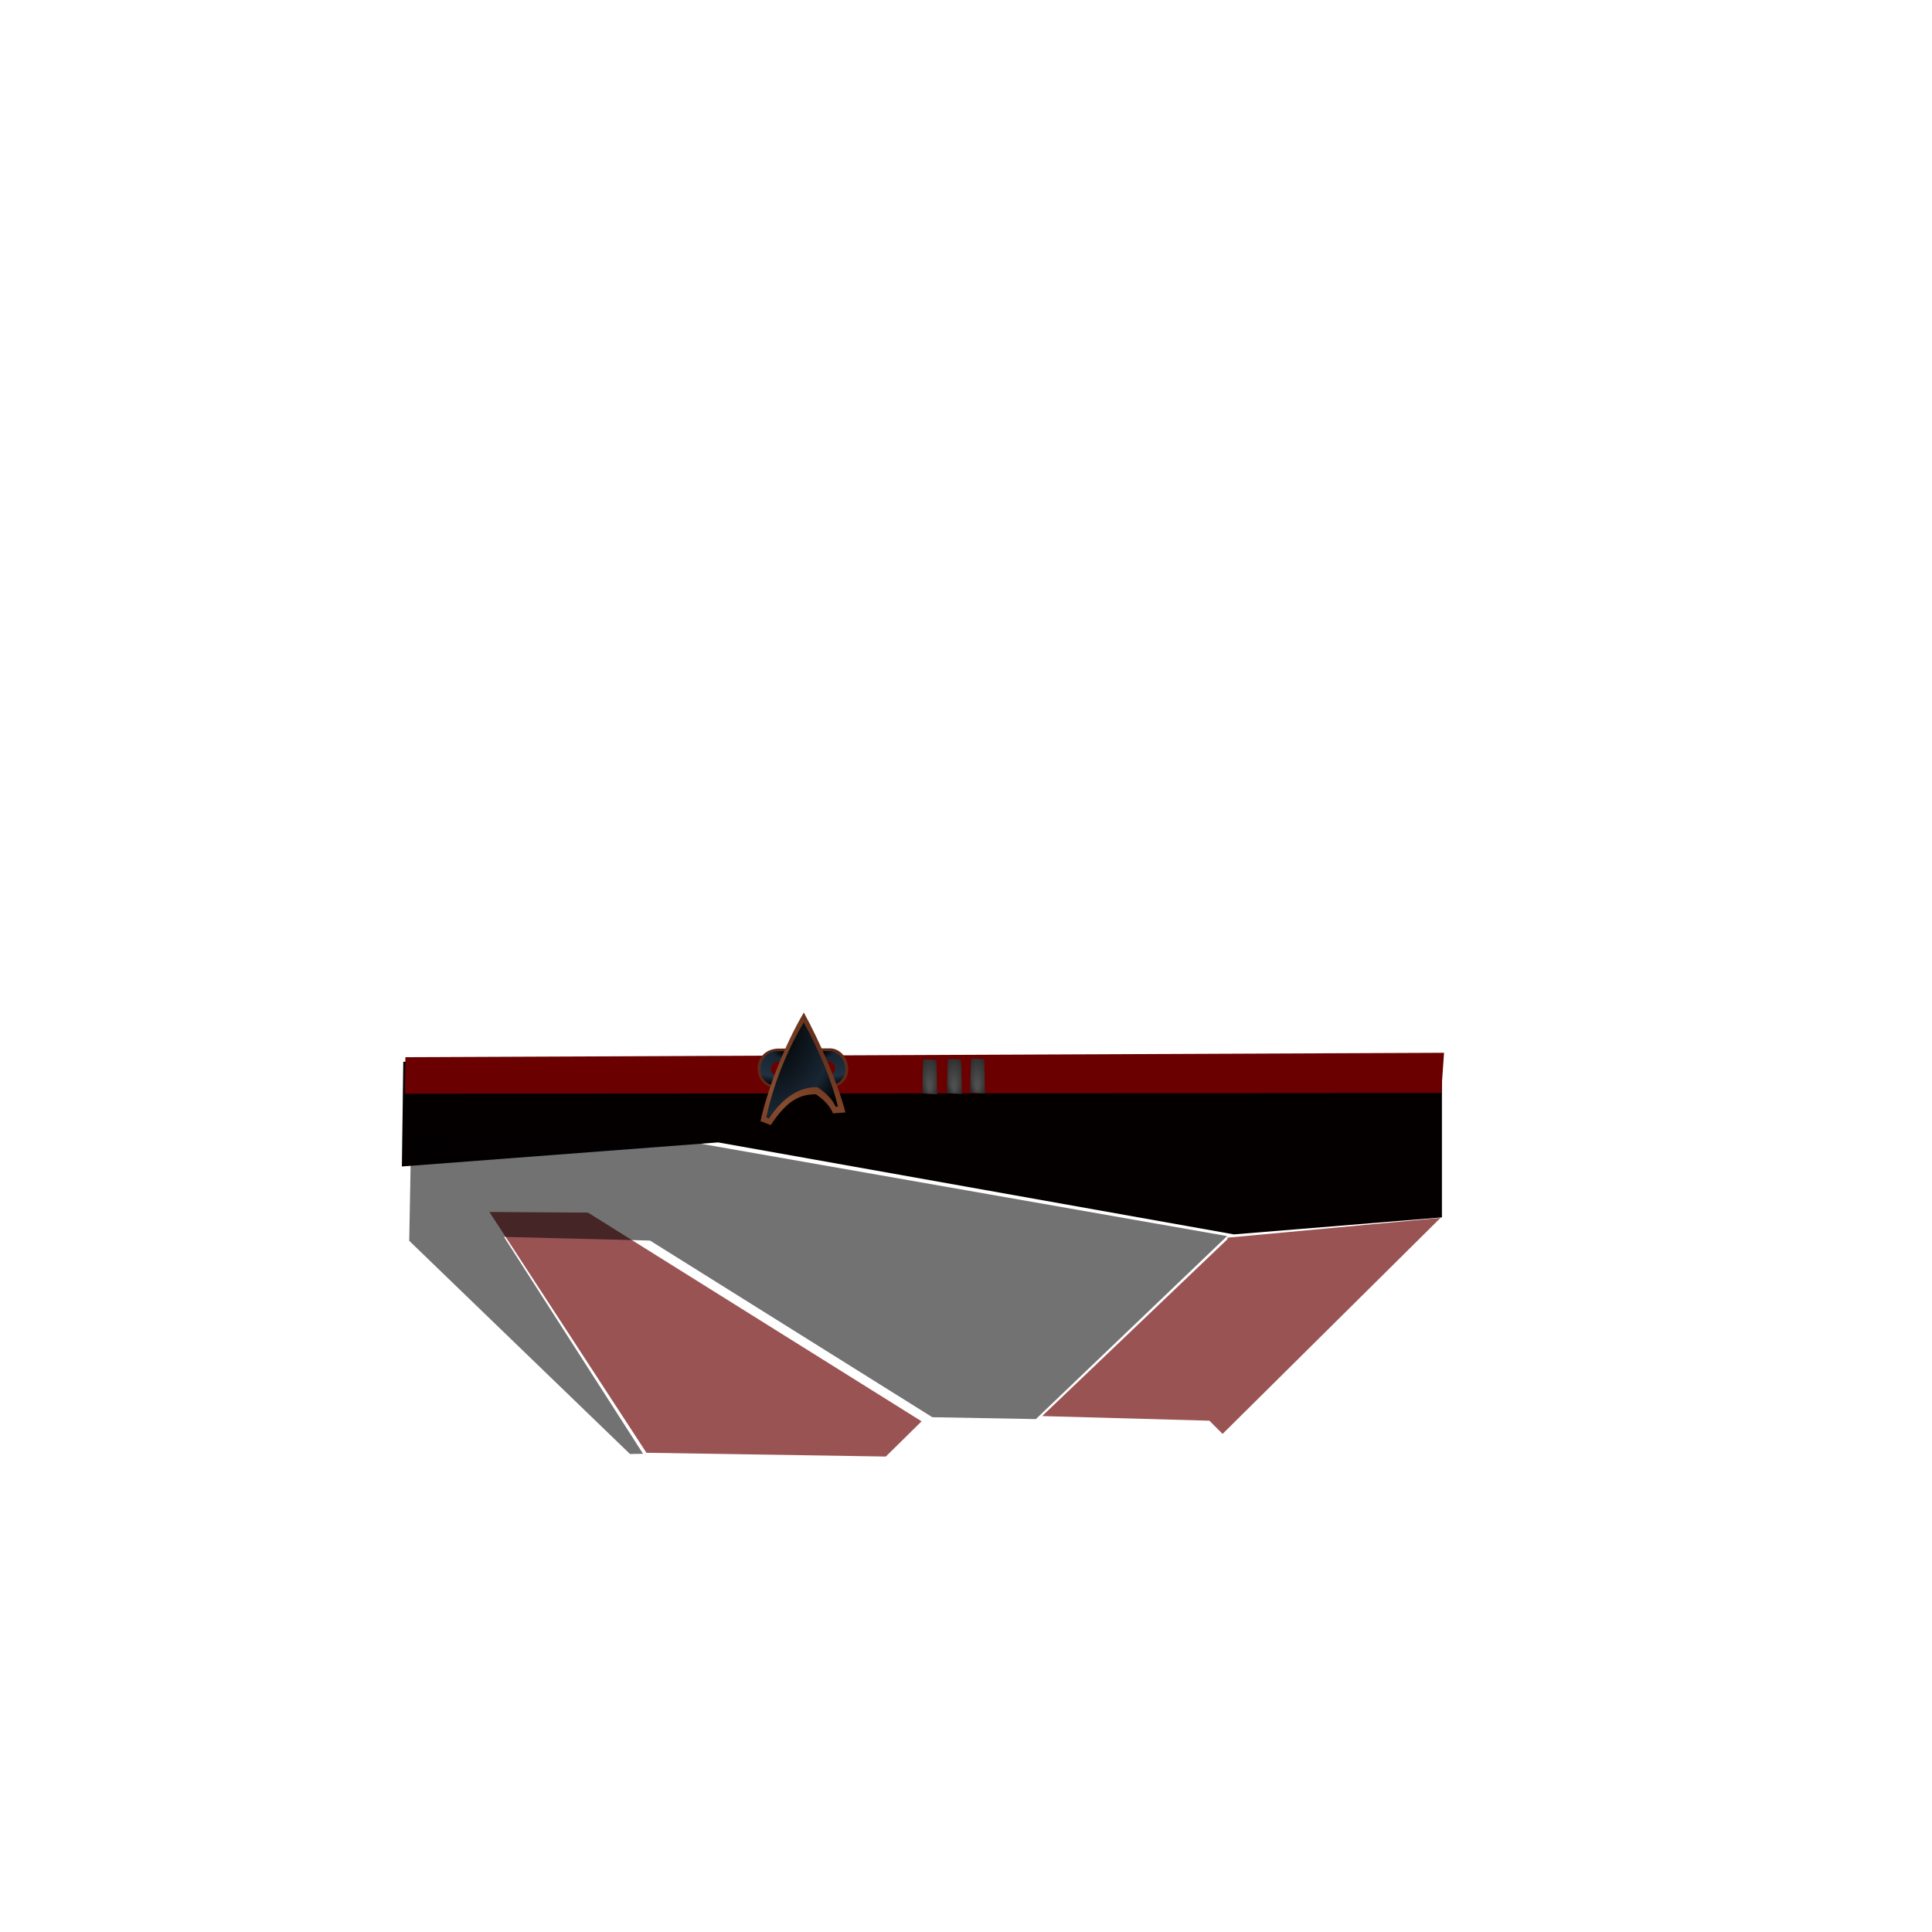 <?xml version="1.0" standalone="no"?>
<!DOCTYPE svg PUBLIC "-//W3C//DTD SVG 20010904//EN" "http://www.w3.org/TR/2001/REC-SVG-20010904/DTD/svg10.dtd">
<!-- Created using Krita: https://krita.org -->
<svg xmlns="http://www.w3.org/2000/svg" 
    xmlns:xlink="http://www.w3.org/1999/xlink"
    xmlns:krita="http://krita.org/namespaces/svg/krita"
    xmlns:sodipodi="http://sodipodi.sourceforge.net/DTD/sodipodi-0.dtd"
    width="512pt"
    height="512pt"
    viewBox="0 0 512 512">
    <style>
        .uniform-color {
            color: #6a0000;
        }
    </style>
<defs>
  <radialGradient id="gradient0" gradientUnits="objectBoundingBox" cx="0.646" cy="-0.128" fx="0.464" fy="0.829" r="1.773" spreadMethod="reflect">
   <stop stop-color="#4f4f4f" offset="0.057" stop-opacity="1"/>
   <stop stop-color="#232323" offset="0.423" stop-opacity="1"/>
   <stop stop-color="#646464" offset="0.743" stop-opacity="1"/>
   <stop stop-color="#767676" offset="0.984" stop-opacity="1"/>
  </radialGradient>
  <radialGradient id="gradient1" gradientUnits="objectBoundingBox" cx="0.646" cy="-0.128" fx="0.464" fy="0.829" r="1.773" spreadMethod="reflect">
   <stop stop-color="#4f4f4f" offset="0.057" stop-opacity="1"/>
   <stop stop-color="#232323" offset="0.423" stop-opacity="1"/>
   <stop stop-color="#646464" offset="0.743" stop-opacity="1"/>
   <stop stop-color="#767676" offset="0.984" stop-opacity="1"/>
  </radialGradient>
  <radialGradient id="gradient2" gradientUnits="objectBoundingBox" cx="0.646" cy="-0.128" fx="0.464" fy="0.829" r="1.773" spreadMethod="reflect">
   <stop stop-color="#4f4f4f" offset="0.057" stop-opacity="1"/>
   <stop stop-color="#232323" offset="0.423" stop-opacity="1"/>
   <stop stop-color="#646464" offset="0.743" stop-opacity="1"/>
   <stop stop-color="#767676" offset="0.984" stop-opacity="1"/>
  </radialGradient>
  <linearGradient id="gradient3" gradientUnits="objectBoundingBox" x1="0.091" y1="-0.337" x2="2.342" y2="-0.337" spreadMethod="pad">
   <stop stop-color="#5d2a17" offset="0.322" stop-opacity="1"/>
   <stop stop-color="#644130" offset="0.509" stop-opacity="1"/>
   <stop stop-color="#5d2a17" offset="0.699" stop-opacity="1"/>
  </linearGradient>
  <radialGradient id="gradient4" gradientUnits="objectBoundingBox" cx="0.497" cy="-3.99680288865056e-15" fx="0.497" fy="-3.99680288865056e-15" r="1.276" spreadMethod="pad">
   <stop stop-color="#000000" offset="0.148" stop-opacity="1"/>
   <stop stop-color="#182633" offset="0.242" stop-opacity="1"/>
   <stop stop-color="#213142" offset="0.605" stop-opacity="1"/>
   <stop stop-color="#000000" offset="0.805" stop-opacity="1"/>
  </radialGradient>
  <radialGradient id="gradient5" gradientUnits="objectBoundingBox" cx="1.002" cy="0.003" fx="1.002" fy="0.003" r="2.116" spreadMethod="pad">
   <stop stop-color="#5d2a17" offset="0.112" stop-opacity="1"/>
   <stop stop-color="#884c2f" offset="0.522" stop-opacity="1"/>
   <stop stop-color="#5d2a17" offset="0.904" stop-opacity="1"/>
  </radialGradient>
  <radialGradient id="gradient6" gradientUnits="objectBoundingBox" cx="0" cy="0" fx="0" fy="0" r="1.31" spreadMethod="pad">
   <stop stop-color="#000000" offset="0.125" stop-opacity="1"/>
   <stop stop-color="#182633" offset="0.725" stop-opacity="1"/>
   <stop stop-color="#000000" offset="0.951" stop-opacity="1"/>
  </radialGradient>
 </defs>
<path id="shape14" transform="translate(508.25, -14.125)" fill="none" stroke="#535353" stroke-width="2" stroke-linecap="square" stroke-linejoin="miter" stroke-miterlimit="2" d="M0 0C7.775 14.825 13.65 41.2 17.625 79.125" sodipodi:nodetypes="cc"/><path id="shape0" transform="translate(106.5, 279.875)" fill="#050000" fill-rule="evenodd" stroke-opacity="0" stroke="#000000" stroke-width="0" stroke-linecap="square" stroke-linejoin="bevel" d="M0 29.25L83.812 22.875L220.5 47.25L275.625 42.75L275.625 0L0.375 1.5Z" sodipodi:nodetypes="ccccccc"/><path id="shape01" transform="translate(107.312, 279)" fill="currentColor" class="uniform-color" fill-rule="evenodd" stroke-opacity="0" stroke="#000000" stroke-width="0" stroke-linecap="square" stroke-linejoin="bevel" d="M0 10.85L274.625 10.656L275.375 0L0.125 1.163Z" sodipodi:nodetypes="ccccc"/><path id="shape1" transform="translate(129.688, 321.187)" fill="currentColor" class="uniform-color" fill-opacity="0.675" fill-rule="evenodd" stroke-opacity="0" stroke="#000000" stroke-width="0" stroke-linecap="square" stroke-linejoin="bevel" d="M0 0L41.625 63.812L105.062 64.812L114.542 55.475L26.135 0.168ZM195.625 7.188L146.492 54.086L190.812 55.312L194.312 58.812L252.062 1.562L195.562 6.812" sodipodi:nodetypes="cccccccccccc"/><path id="shape032" transform="matrix(0.003 -0 8.95169845795023e-05 0.003 244.135 280.769)" fill="url(#gradient0)" fill-rule="evenodd" stroke="#3f3f3f" stroke-width="2.88" stroke-linecap="square" stroke-linejoin="bevel" d="M160.562 3.218C304.6 -11.124 1245.77 24.855 1337.82 63.974C1368.01 349.589 1298.22 2933.58 1334.86 3088.63L0 3000.45Z" sodipodi:nodetypes="ccccc"/><path id="shape0321" transform="matrix(0.003 -0 8.95169845795023e-05 0.003 250.679 280.673)" fill="url(#gradient1)" fill-rule="evenodd" stroke="#3f3f3f" stroke-width="2.88" stroke-linecap="square" stroke-linejoin="bevel" d="M160.562 3.218C304.6 -11.124 1245.77 24.855 1337.82 63.974C1368.01 349.589 1298.22 2933.58 1334.86 3088.63L0 3000.45Z" sodipodi:nodetypes="ccccc"/><path id="shape03211" transform="matrix(0.003 -0 8.95169845795023e-05 0.003 256.804 280.549)" fill="url(#gradient2)" fill-rule="evenodd" stroke="#3f3f3f" stroke-width="2.88" stroke-linecap="square" stroke-linejoin="bevel" d="M160.562 3.218C304.6 -11.124 1245.77 24.855 1337.82 63.974C1368.01 349.589 1298.22 2933.58 1334.86 3088.63L0 3000.45Z" sodipodi:nodetypes="ccccc"/><path id="shape11" transform="translate(108.45, 301.325)" fill="#000000" fill-opacity="0.553" fill-rule="evenodd" stroke-opacity="0" stroke="#000000" stroke-width="0" stroke-linecap="square" stroke-linejoin="bevel" d="M0.5 0L0 27.5L58.5 84L61.968 83.947L25.11 26.46L63.812 27.438L138.625 74.25L166.063 74.75L216.75 26.25L74.25 1.25Z" sodipodi:nodetypes="ccccccccccc"/><g id="group0" transform="matrix(0.03 -9.04270855158373e-05 9.04270855158373e-05 0.03 200.717 268.36)" fill="none">
  <path id="shape02" transform="translate(8.83916433735976e-06, 317.519)" fill="url(#gradient3)" fill-rule="evenodd" stroke-opacity="0" stroke="#000000" stroke-width="0" stroke-linecap="square" stroke-linejoin="bevel" d="M178.66 114.964C110.765 110.604 79.887 230.334 177.205 238.711L613.355 244.543C715.583 236.51 706.413 112.739 612.375 113.705ZM635.223 0.032C815.826 -3.658 892.75 315.848 635.223 354.812L176.583 354.812C-61.889 338.558 -55.814 13.225 176.583 0.572Z" sodipodi:nodetypes="cccccccccc"/>
  <path id="shape011" transform="translate(25.545, 341.032)" fill="url(#gradient4)" fill-rule="evenodd" stroke-opacity="0" stroke="#000000" stroke-width="0" stroke-linecap="square" stroke-linejoin="bevel" d="M154.777 93.517C86.882 89.157 56.004 208.887 153.322 217.264L588.032 222.377C690.26 214.344 681.809 88.412 587.771 89.378ZM614.935 0C762.959 10.161 833.066 287.741 592.085 308.709L126.065 306.011C-68.487 268.157 -16.34 5.467 136.855 0.01Z" sodipodi:nodetypes="cccccccccc"/>
  <path id="shape0111" transform="matrix(0.636 0 0 0.636 24.115 1.76214598468505e-12)" fill="url(#gradient5)" stroke-opacity="0" stroke="#000000" stroke-width="0" stroke-linecap="square" stroke-linejoin="bevel" d="M607.047 0C346.659 436.964 105.655 1042.06 0 1507.2L142.106 1562.39C345.783 1260.7 512.843 1132.91 772.803 1136.87C785.223 1147.75 949.141 1247.76 1008.39 1403.06C1019.32 1399.56 1164.43 1391.34 1180.23 1390.13C1084.13 997.108 828.11 408.079 607.047 0Z" sodipodi:nodetypes="ccccccc"/>
  <path id="shape012" transform="matrix(0.636 -2.16840434497101e-19 2.16840434497101e-19 0.636 75.591 87.669)" fill="url(#gradient6)" stroke-opacity="0" stroke="#000000" stroke-width="0" stroke-linecap="square" stroke-linejoin="bevel" d="M524.808 0C271.784 424.606 102.667 863.026 0 1315.01L35.76 1333.27C233.677 1040.11 458.94 895.45 711.548 899.296C723.617 909.867 905.36 1022.09 962.929 1173C969.51 1170.7 980.475 1168.97 995.828 1167.79C902.447 785.888 739.62 396.538 524.808 0Z" sodipodi:nodetypes="ccccccc"/>
 </g>
</svg>
